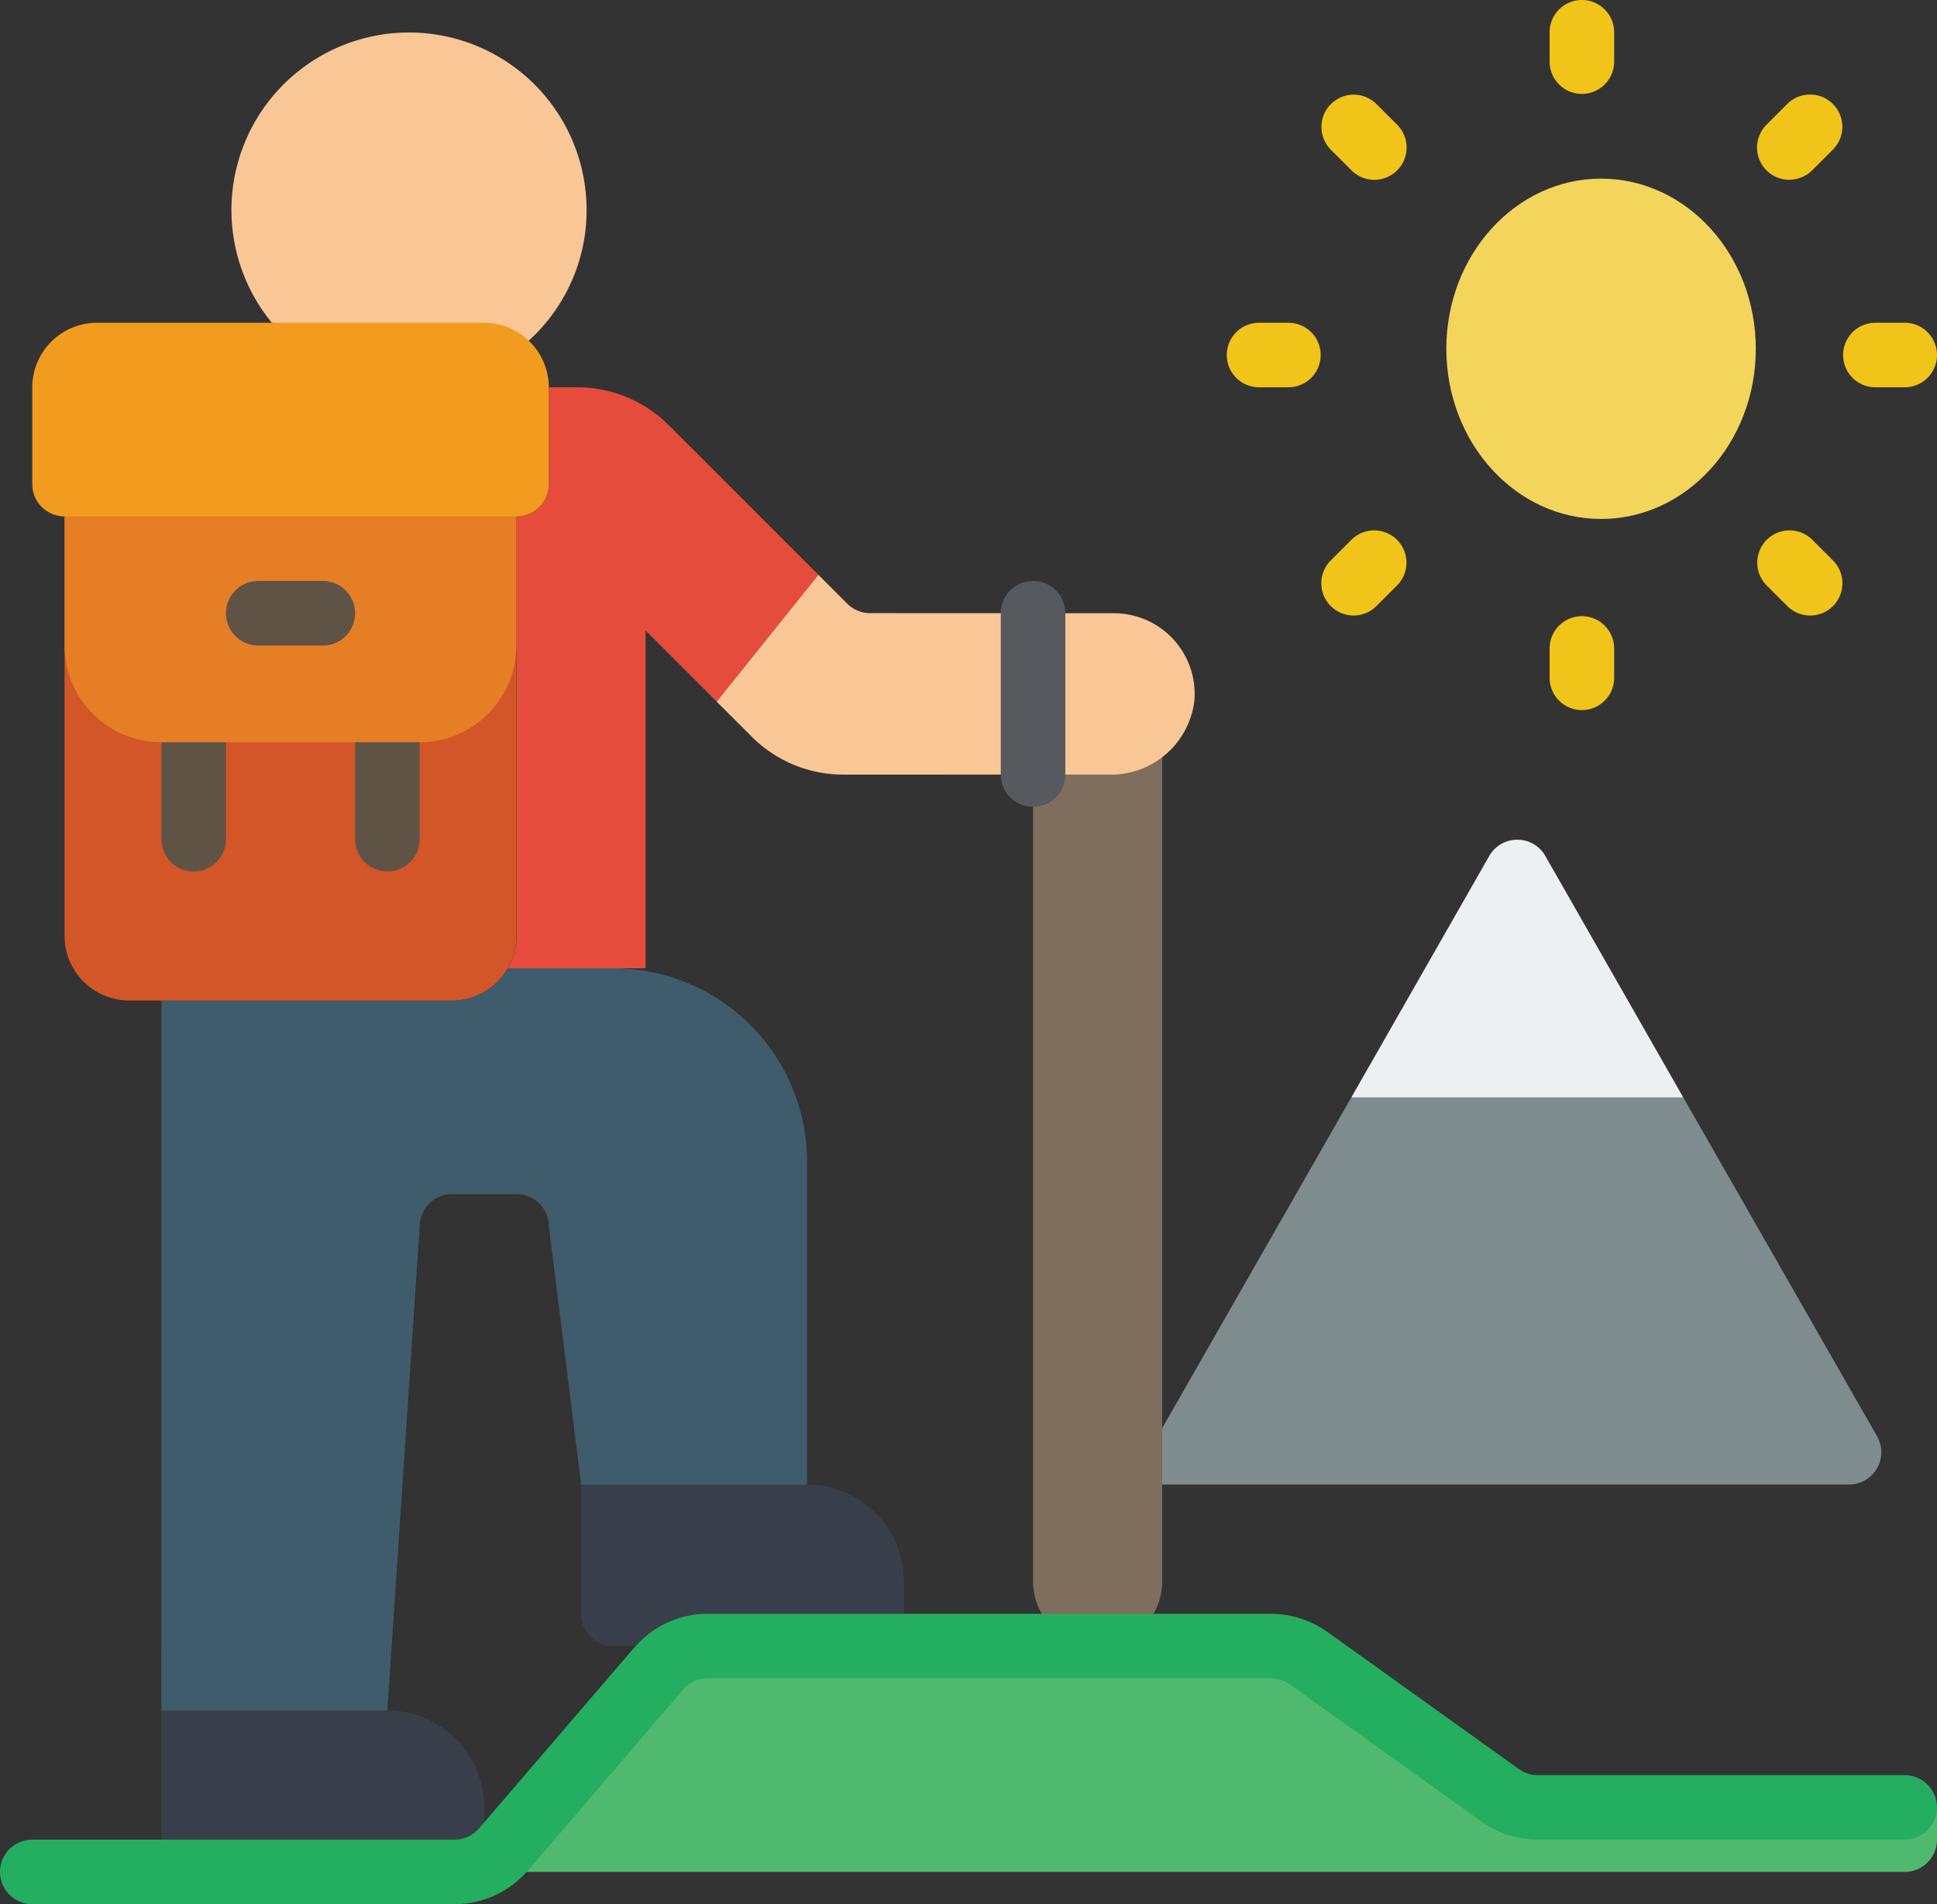 <svg xmlns="http://www.w3.org/2000/svg" width="62.592" height="61.549" viewBox="0 0 62.592 61.549"><rect x="0" y="0" width="62.592" height="61.549" fill="#333333" stroke="none"/><path d="M27.389,51.3H19.043A1.043,1.043,0,0,1,18,50.259V44l7.3,2.086a3.13,3.13,0,0,1,3.13,3.13v1.043A1.043,1.043,0,0,1,27.389,51.3Z" transform="translate(0.778 1.901)" fill="#393f4a"/><path d="M14.389,58.3H6.043A1.043,1.043,0,0,1,5,57.259V51l7.3,2.086a3.13,3.13,0,0,1,3.13,3.13v1.043A1.043,1.043,0,0,1,14.389,58.3Z" transform="translate(0.216 2.203)" fill="#393f4a"/><path d="M61.944,57.259A1.043,1.043,0,0,1,60.9,58.3H15V57.259h.407a1.055,1.055,0,0,0,.793-.365l5.007-5.842L21.321,51H40.8l5.56,5.028a1.043,1.043,0,0,0,.605.188h14.98Z" transform="translate(0.648 2.203)" fill="#4fba6f"/><path d="M16.767,10.973a5.68,5.68,0,0,0,1.878-4.235A5.738,5.738,0,1,0,8.474,10.388" transform="translate(0.31 0.044)" fill="#f9c795"/><path d="M25.766,18.061l-3.286,4.1-2.3-2.3V30.778H15.73a2.086,2.086,0,0,0,.282-1.043V16.173a1.043,1.043,0,0,0,1.043-1.043V12h.918a4.173,4.173,0,0,1,2.952,1.221Z" transform="translate(0.68 0.518)" fill="#e64c3c"/><path d="M25.864,36.259V46.691h-7.3l-1.043-8.346A1.043,1.043,0,0,0,16.475,37.3H14.389a1.043,1.043,0,0,0-1.043,1.043L12.3,53.994H5V31.043h9.389A2.086,2.086,0,0,0,16.194,30H19.6A6.259,6.259,0,0,1,25.864,36.259Z" transform="translate(0.216 1.296)" fill="#3f5c6c"/><path d="M16.6,16V29.562a2.086,2.086,0,0,1-2.086,2.086H4.086A2.093,2.093,0,0,1,2,29.562V16Z" transform="translate(0.086 0.691)" fill="#d25627"/><path d="M36.173,23.46V50.1A2.086,2.086,0,0,1,32,50.1V24.023Z" transform="translate(1.382 1.014)" fill="#7f6e5d"/><path d="M6.043,27.216A1.043,1.043,0,0,1,5,26.173v-3.13a1.043,1.043,0,0,1,2.086,0v3.13A1.043,1.043,0,0,1,6.043,27.216Z" transform="translate(0.216 0.95)" fill="#5f5346"/><path d="M12.043,27.216A1.043,1.043,0,0,1,11,26.173v-3.13a1.043,1.043,0,0,1,2.086,0v3.13A1.043,1.043,0,0,1,12.043,27.216Z" transform="translate(0.475 0.95)" fill="#5f5346"/><ellipse cx="5" cy="5.5" rx="5" ry="5.5" transform="translate(46.737 5.774)" fill="#f3d55b"/><g transform="translate(39.642 0)"><path d="M49.043,3.035A1.043,1.043,0,0,1,48,1.991V1.043a1.043,1.043,0,1,1,2.086,0v.948A1.043,1.043,0,0,1,49.043,3.035Z" transform="translate(-37.568 0)" fill="#f0c419"/><path d="M49.043,22.126A1.043,1.043,0,0,1,48,21.082v-.948a1.043,1.043,0,1,1,2.086,0v.948A1.043,1.043,0,0,1,49.043,22.126Z" transform="translate(-37.568 0.825)" fill="#f0c419"/><path d="M59.082,12.086h-.948a1.043,1.043,0,1,1,0-2.086h.948a1.043,1.043,0,0,1,0,2.086Z" transform="translate(-37.175 0.432)" fill="#f0c419"/><path d="M39.991,12.086h-.948a1.043,1.043,0,0,1,0-2.086h.948a1.043,1.043,0,1,1,0,2.086Z" transform="translate(-38 0.432)" fill="#f0c419"/><path d="M55.472,5.685A1.043,1.043,0,0,1,54.735,3.9l.67-.67a1.043,1.043,0,0,1,1.475,1.475l-.67.67a1.043,1.043,0,0,1-.738.306Z" transform="translate(-37.29 0.127)" fill="#f0c419"/><path d="M41.972,19.185a1.043,1.043,0,0,1-.738-1.781l.67-.67a1.043,1.043,0,0,1,1.475,1.475l-.67.67A1.043,1.043,0,0,1,41.972,19.185Z" transform="translate(-37.873 0.71)" fill="#f0c419"/><path d="M56.141,19.185a1.043,1.043,0,0,1-.738-.306l-.67-.67a1.043,1.043,0,0,1,1.475-1.475l.67.67a1.043,1.043,0,0,1-.738,1.781Z" transform="translate(-37.29 0.71)" fill="#f0c419"/><path d="M42.641,5.685a1.043,1.043,0,0,1-.738-.306l-.67-.67a1.043,1.043,0,0,1,1.475-1.475l.67.67a1.043,1.043,0,0,1-.738,1.781Z" transform="translate(-37.873 0.127)" fill="#f0c419"/></g><path d="M62.592,56.259A1.043,1.043,0,0,1,61.549,57.3H49.7a3.174,3.174,0,0,1-1.815-.574l-6.217-4.454a1.043,1.043,0,0,0-.605-.188H22.867a1.055,1.055,0,0,0-.793.365l-5.007,5.842-.052.052a3.11,3.11,0,0,1-2.326,1.043H1.043a1.043,1.043,0,1,1,0-2.086H14.688a1.055,1.055,0,0,0,.793-.365L20.488,51.1l.052-.052A3.11,3.11,0,0,1,22.867,50H41.06a3.174,3.174,0,0,1,1.815.574l.657.469,5.56,3.985a1.043,1.043,0,0,0,.605.188H61.549a1.043,1.043,0,0,1,1.043,1.043Z" transform="translate(0 2.16)" fill="#24ae5f"/><path d="M58.2,46.6H36V44.779l6.113-10.693L47.475,32l5.362,2.086L59.1,45.04A1.043,1.043,0,0,1,58.2,46.6Z" transform="translate(1.555 1.382)" fill="#7f8c8d"/><path d="M2,13H16.6v7.3a3.13,3.13,0,0,1-3.13,3.13H5.13A3.13,3.13,0,0,1,2,20.3Z" transform="translate(0.086 0.562)" fill="#e57e25"/><path d="M10.13,20.086H8.043a1.043,1.043,0,0,1,0-2.086H10.13a1.043,1.043,0,0,1,0,2.086Z" transform="translate(0.302 0.778)" fill="#5f5346"/><path d="M17.691,12.086v3.13a1.043,1.043,0,0,1-1.043,1.043H2.043A1.043,1.043,0,0,1,1,15.216v-3.13A2.093,2.093,0,0,1,3.086,10H15.6A2.093,2.093,0,0,1,17.691,12.086Z" transform="translate(0.043 0.432)" fill="#f29c1f"/><path d="M32.423,19.051v5.216H26.289a4.173,4.173,0,0,1-2.952-1.221L22.2,21.91l3.286-4.1.939.939a1.053,1.053,0,0,0,.73.3Z" transform="translate(0.959 0.769)" fill="#f9c795"/><path d="M37.206,21.879a2.712,2.712,0,0,1-2.744,2.337H32V19h2.608a2.608,2.608,0,0,1,2.6,2.879Z" transform="translate(1.382 0.821)" fill="#f9c795"/><path d="M32.043,25.3A1.043,1.043,0,0,1,31,24.259V19.043a1.043,1.043,0,1,1,2.086,0v5.216A1.043,1.043,0,0,1,32.043,25.3Z" transform="translate(1.339 0.778)" fill="#56595e"/><path d="M52.584,34.345H41.86l4.454-7.8a1.043,1.043,0,0,1,1.815,0Z" transform="translate(1.808 1.124)" fill="#ecf0f1"/></svg>